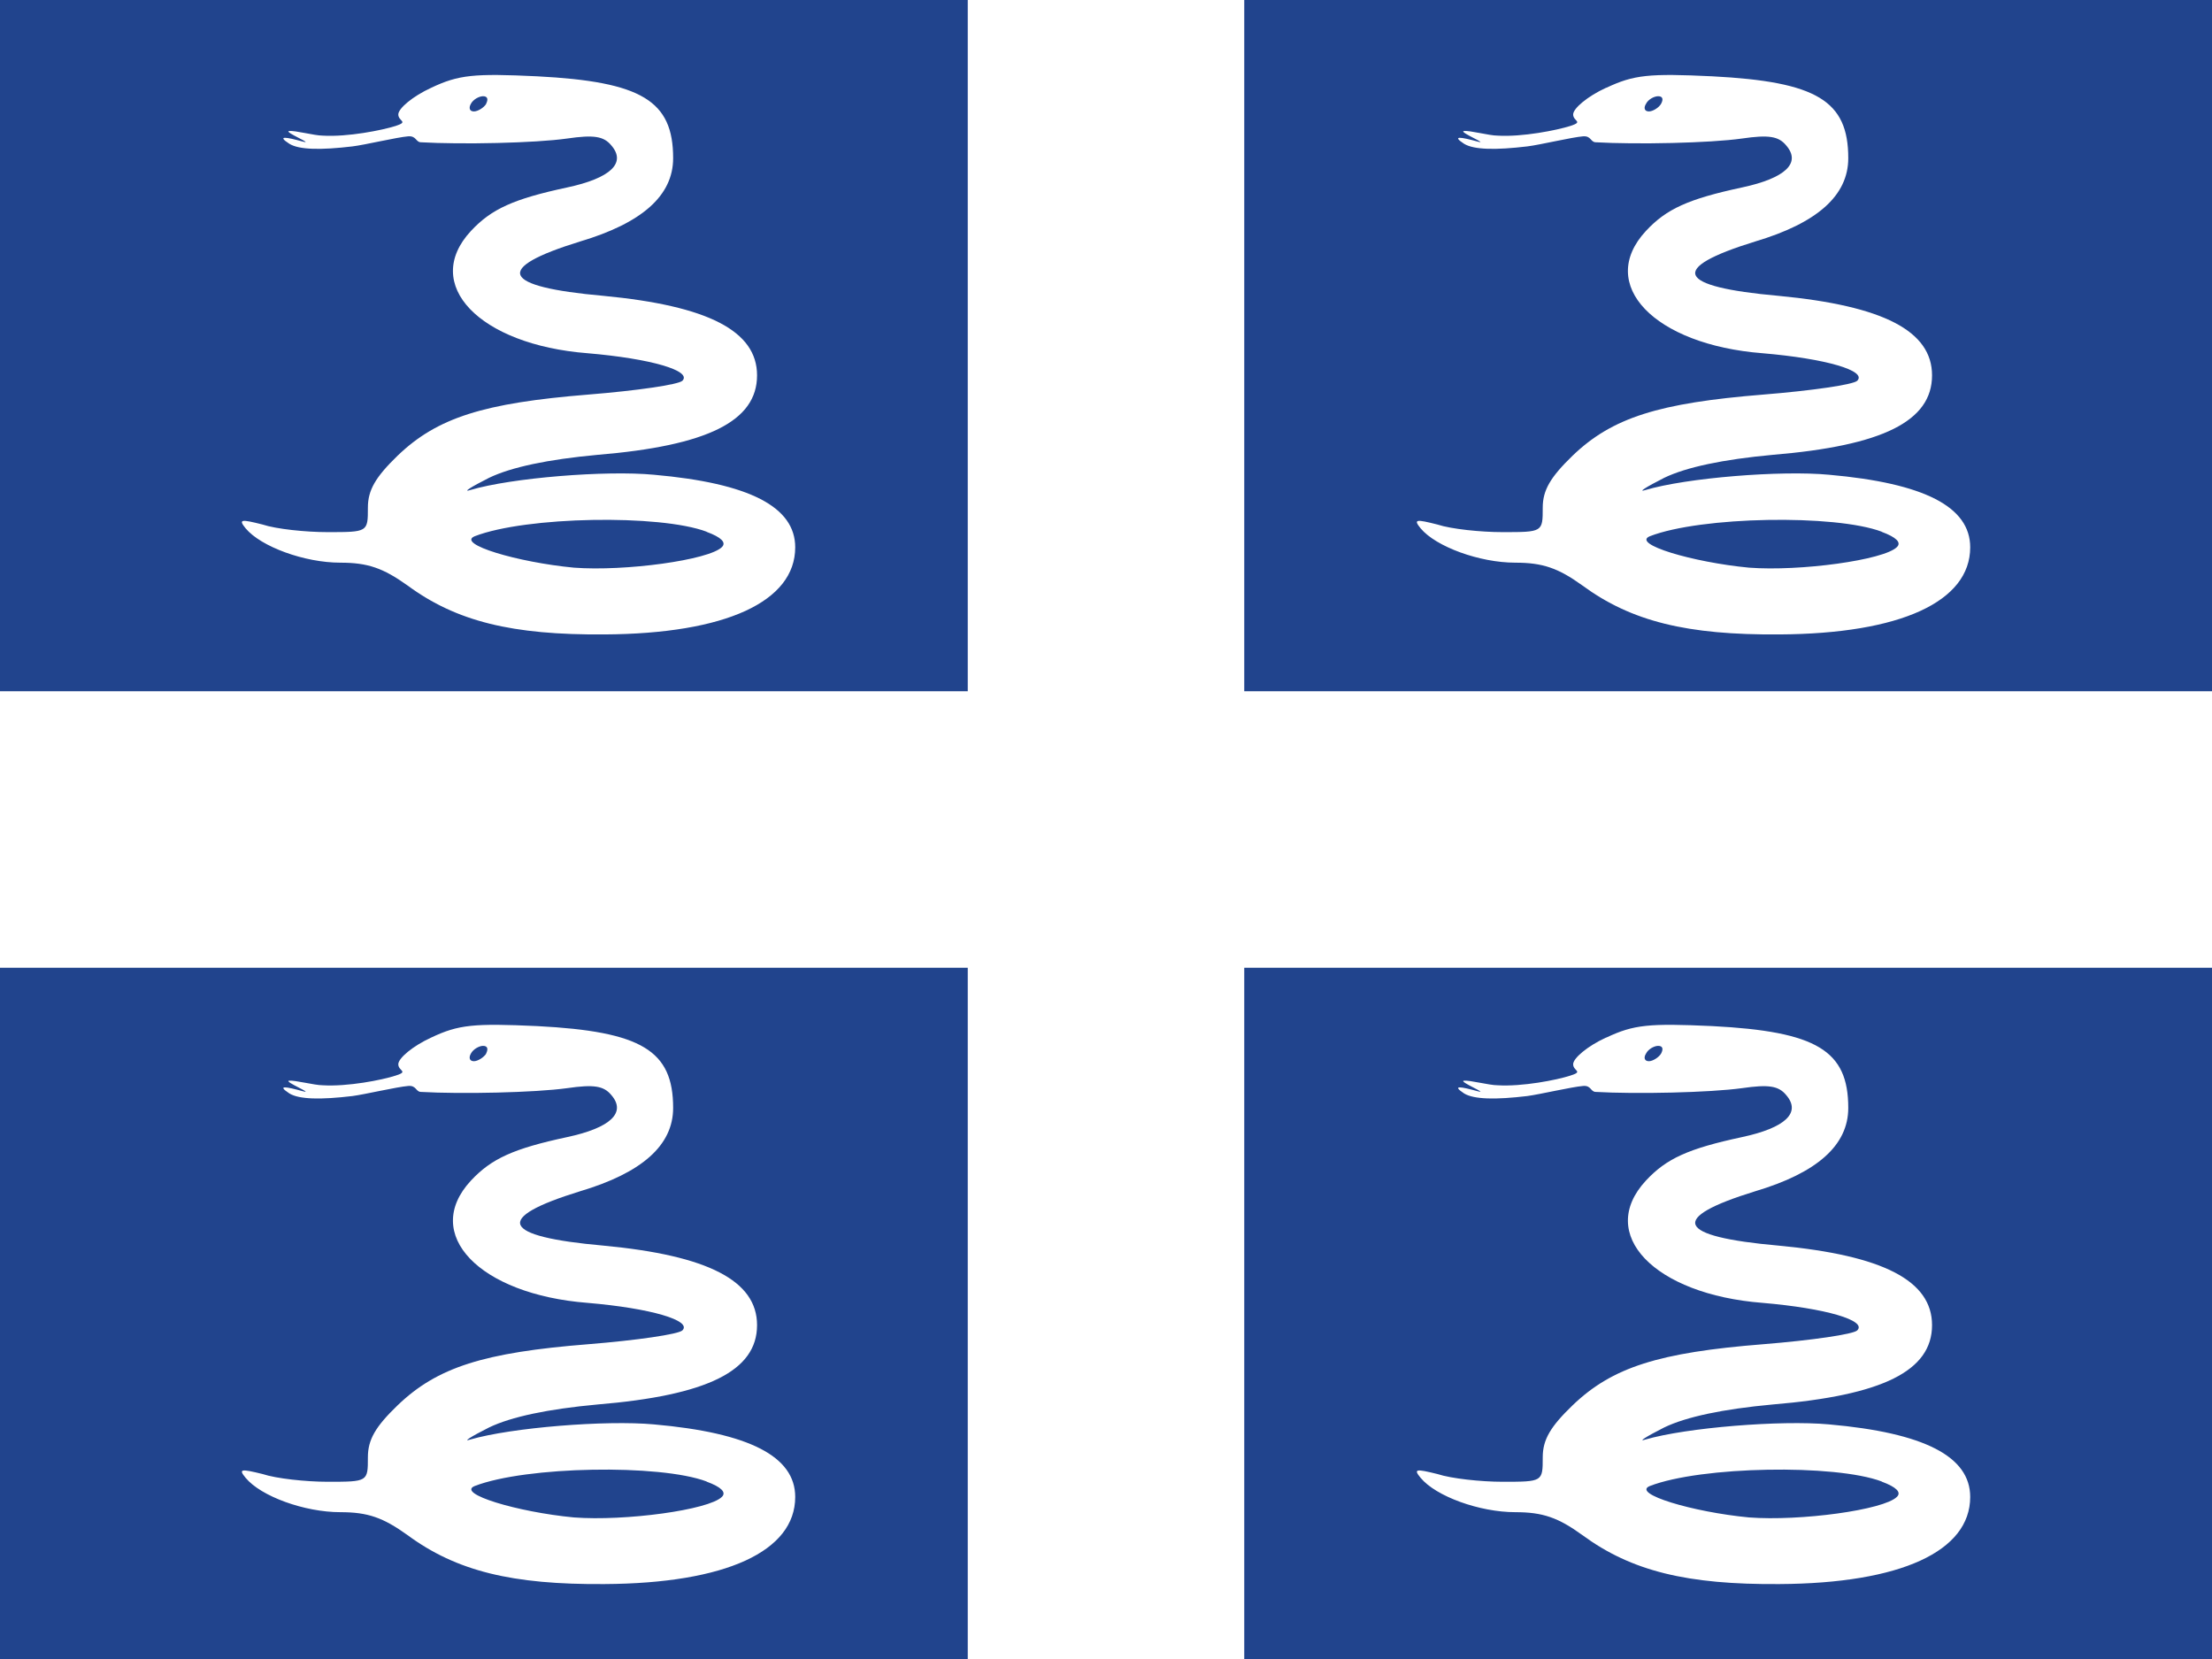 <svg xmlns="http://www.w3.org/2000/svg" viewBox="0 0 16 12" enable-background="new 0 0 16 12"><switch><g><path fill="#21448d" d="m0 0h16v12h-16z"/><path fill="#fff" d="m3.119.635c-.133.061-.238.149-.238.193 0 .05.078.051-.019.083-.098.031-.348.081-.528.07-.059 0-.202-.039-.243-.033-.041.005.188.099.099.076-.121-.033-.191-.045-.097.016.071.044.229.046.456.019.091-.011.32-.066.404-.073.058-.004.054.04.089.043.298.017.828.006 1.06-.027.193-.028.265-.017.32.05.11.127-.006.237-.32.304-.387.083-.547.155-.696.315-.359.387.061.823.844.884.459.039.757.127.686.199-.028.028-.332.072-.68.1-.756.061-1.093.166-1.38.442-.16.155-.215.249-.215.376 0 .177 0 .177-.293.177-.154 0-.37-.022-.469-.055-.155-.039-.177-.039-.122.028.11.132.425.248.685.248.199 0 .309.039.486.165.353.26.756.359 1.424.354.878-.005 1.38-.238 1.38-.63 0-.293-.331-.464-1.022-.525-.348-.033-1.032.022-1.33.111-.055.017.005-.022.138-.089.16-.077.425-.133.784-.166.795-.066 1.154-.243 1.154-.575 0-.321-.354-.503-1.11-.575-.745-.066-.8-.199-.171-.393.447-.133.674-.331.674-.603 0-.415-.227-.553-.983-.592-.458-.022-.569-.011-.767.083m.398.116c-.017.028-.061.055-.089.055-.033 0-.038-.027-.022-.055.017-.033.061-.055.088-.055.033 0 .039.022.022.055m1.595 3.096c.106.039.144.077.111.11-.094.094-.701.177-1.071.149-.409-.039-.851-.171-.718-.227.37-.144 1.342-.16 1.678-.033"/><path fill="#fff" d="m3.119 7.505c-.133.061-.238.149-.238.193 0 .05.078.051-.019.082-.098.032-.348.081-.528.07-.059 0-.202-.038-.243-.033-.041.005.188.099.099.076-.121-.033-.191-.046-.097.016.071.044.229.046.456.019.091-.012.32-.066.404-.073.058-.005.054.04.089.043.298.017.828.005 1.06-.027.193-.028.265-.017.32.05.11.127-.006.237-.32.304-.387.083-.547.155-.696.315-.359.387.061.823.844.884.459.039.757.128.686.199-.028.028-.332.072-.68.1-.756.06-1.093.166-1.38.442-.16.154-.215.248-.215.376 0 .177 0 .177-.293.177-.154 0-.37-.023-.469-.056-.155-.038-.177-.038-.122.028.11.133.425.248.685.248.199 0 .309.039.486.166.353.26.756.359 1.424.354.878-.005 1.38-.237 1.38-.63 0-.293-.331-.464-1.022-.525-.348-.032-1.032.023-1.33.11-.055.018.005-.021.138-.088.16-.077.425-.133.784-.166.795-.066 1.154-.243 1.154-.574 0-.321-.354-.504-1.11-.575-.745-.066-.8-.199-.171-.393.447-.133.674-.332.674-.603 0-.415-.227-.553-.983-.592-.458-.021-.569-.011-.767.083m.398.116c-.017.027-.061.055-.089.055-.033 0-.038-.027-.022-.055.017-.033.061-.056.088-.056.033 0 .039.022.022.056m1.595 3.096c.106.039.144.077.111.11-.094.095-.701.177-1.071.149-.409-.039-.851-.172-.718-.227.37-.144 1.342-.16 1.678-.033"/><path fill="#fff" d="m11.617 7.505c-.133.061-.238.149-.238.193 0 .05.078.051-.02.082-.098.032-.348.081-.527.07-.06 0-.202-.038-.243-.033-.042.005.187.099.099.076-.121-.033-.191-.046-.098.016.072.044.23.046.457.019.091-.012.32-.066.404-.073.058-.005.053.04.089.043.298.017.827.005 1.06-.027.193-.028.265-.017.32.05.11.127-.006.237-.32.304-.387.083-.547.155-.695.315-.359.387.06.823.844.884.459.039.757.128.685.199-.027.028-.331.072-.679.1-.756.06-1.093.166-1.38.442-.16.154-.216.248-.216.376 0 .177 0 .177-.292.177-.155 0-.37-.023-.47-.056-.154-.038-.176-.038-.121.028.11.133.425.248.685.248.198 0 .31.039.485.166.354.26.757.359 1.425.354.878-.005 1.38-.237 1.38-.63 0-.293-.331-.464-1.021-.525-.348-.032-1.032.023-1.33.11-.055.018.006-.021.138-.088.16-.077.425-.133.784-.166.795-.066 1.153-.243 1.153-.574 0-.321-.352-.504-1.109-.575-.745-.066-.8-.199-.171-.393.447-.133.674-.332.674-.603 0-.415-.227-.553-.983-.592-.458-.021-.568-.011-.767.083m.396.116c-.016.027-.06.055-.088.055-.033 0-.039-.027-.021-.055.016-.033.06-.056.088-.056.033 0 .039.022.021.056m1.596 3.096c.105.039.144.077.11.11-.094.095-.7.177-1.07.149-.409-.039-.851-.172-.718-.227.369-.144 1.342-.16 1.678-.033"/><path fill="#fff" d="m11.617.635c-.133.061-.238.149-.238.193 0 .05.078.051-.02.083-.098.031-.348.081-.527.07-.06 0-.202-.039-.243-.033-.042.005.187.099.099.076-.121-.033-.191-.045-.098.016.072.044.23.046.457.019.091-.011.32-.066.404-.073.058-.004.053.04.089.043.298.017.827.006 1.06-.027.193-.028.265-.017.32.05.11.127-.006.237-.32.304-.387.083-.547.155-.695.315-.359.387.06.823.844.884.459.039.757.127.685.199-.027.028-.331.072-.679.1-.756.061-1.093.166-1.38.442-.16.155-.216.249-.216.376 0 .177 0 .177-.292.177-.155 0-.37-.022-.47-.055-.154-.039-.176-.039-.121.028.11.132.425.248.685.248.198 0 .31.039.485.165.354.26.757.359 1.425.354.878-.005 1.38-.238 1.38-.63 0-.293-.331-.464-1.021-.525-.348-.033-1.032.022-1.33.111-.055.017.006-.022.138-.089.16-.077.425-.133.784-.166.795-.066 1.153-.243 1.153-.575 0-.321-.352-.503-1.109-.575-.745-.066-.8-.199-.171-.393.447-.133.674-.331.674-.603 0-.415-.227-.553-.983-.592-.458-.022-.568-.011-.767.083m.396.116c-.016.028-.06.055-.088.055-.033 0-.039-.027-.021-.055.016-.033.06-.055.088-.055.033 0 .039.022.021.055m1.596 3.096c.105.039.144.077.11.11-.094.094-.7.177-1.07.149-.409-.039-.851-.171-.718-.227.369-.144 1.342-.16 1.678-.033"/><path fill="#fff" d="m0 5h16v2h-16z"/><path fill="#fff" d="m7 0h2v12h-2z"/></g></switch></svg>